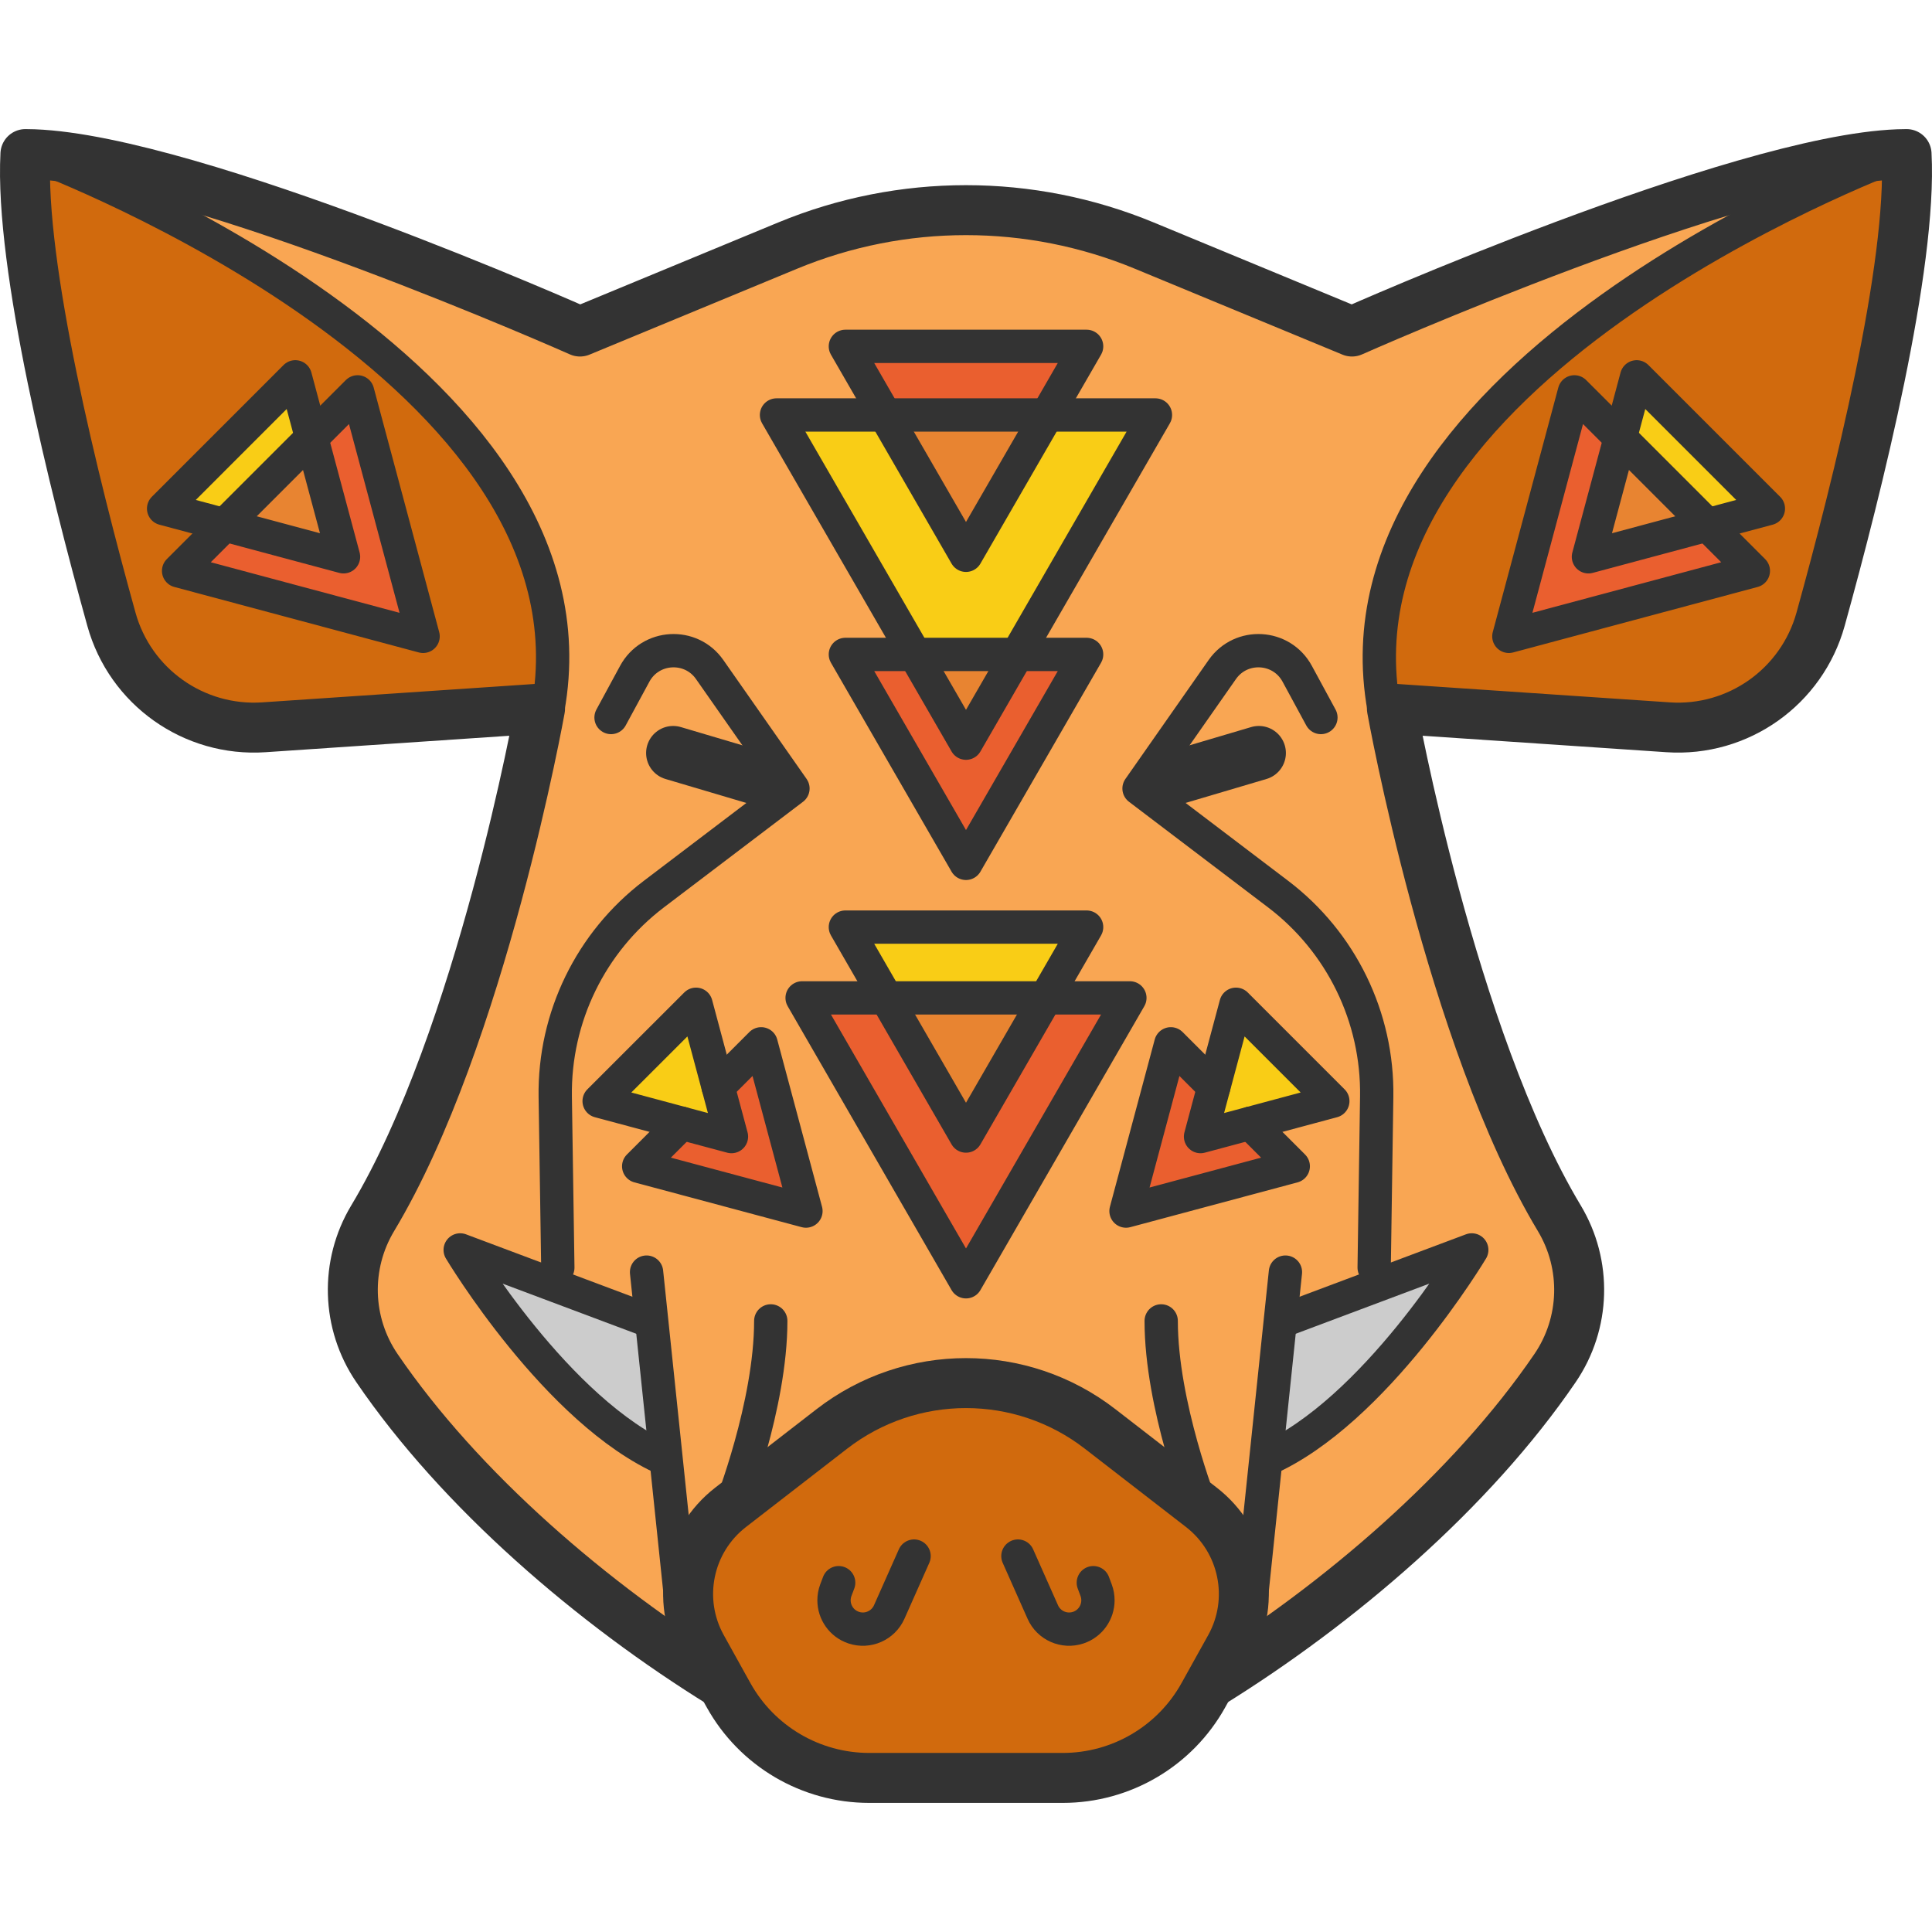 <?xml version="1.0" encoding="iso-8859-1"?>
<!-- Generator: Adobe Illustrator 19.1.0, SVG Export Plug-In . SVG Version: 6.00 Build 0)  -->
<svg version="1.1" id="Capa_1" xmlns="http://www.w3.org/2000/svg" xmlns:xlink="http://www.w3.org/1999/xlink" x="0px" y="0px"
	 viewBox="0 0 464.011 464.011" style="enable-background:new 0 0 464.011 464.011;" xml:space="preserve">
<g>
	<g id="XMLID_13_">
		<g>
			<path style="fill:#D16A0D;" d="M457.905,37.005c1.41,26.81-11.66,79.3-20.65,111.71c-4.51,16.25-19.8,27.09-36.62,25.96
				l-66.34-4.48h-1.9c-14.67-80.72,119.17-131.53,123.5-133.15C456.585,37.015,457.255,37.005,457.905,37.005z M410.075,126.065
				l14.64-3.92l-31.64-31.64l-3.92,14.64l-11.03-11.03l-15.74,58.72l58.72-15.73L410.075,126.065z"/>
			<polygon style="fill:#F9CD16;" points="424.715,122.145 410.075,126.065 389.155,105.145 393.075,90.505 			"/>
			<polygon style="fill:#EA5F2F;" points="410.075,126.065 421.105,137.105 362.385,152.835 378.125,94.115 389.155,105.145 
				381.495,133.725 			"/>
			<polygon style="fill:#E88431;" points="410.075,126.065 381.495,133.725 389.155,105.145 			"/>
			<path style="fill:#F9A653;" d="M307.475,317.455l-3.46,33.11c26.19-11.43,49.46-50.37,49.46-50.37L307.475,317.455z
				 M159.995,350.565l-3.46-33.11h-0.01l-46-17.26C110.525,300.195,133.795,339.135,159.995,350.565z M175.485,362.005
				c-10.29,7.97-13.22,22.24-6.9,33.61l4.92,8.87c-31.05-19.18-62.94-46.52-82.98-75.92c-7.33-10.75-7.73-24.81-1.02-35.97
				c26.07-43.4,40.2-122.4,40.2-122.4h1.9c14.68-80.72-119.16-131.53-123.49-133.15c38.6,1.44,131.18,42.58,131.18,42.58
				l49.88-20.64c27.43-11.35,58.23-11.35,85.65,0l49.88,20.64c0,0,92.58-41.14,131.19-42.58c-4.33,1.62-138.17,52.43-123.5,133.15
				h1.9c0,0,14.14,79,40.21,122.4c6.7,11.16,6.31,25.22-1.02,35.97c-20.04,29.4-51.94,56.74-82.98,75.92l-0.01-0.01l4.93-8.86
				c6.31-11.37,3.38-25.64-6.9-33.61l-24.29-18.8c-18.97-14.7-45.49-14.7-64.47,0L175.485,362.005z M300.275,269.775l19.83-5.32
				l-23.26-23.26l-5.31,19.83h-0.01l-10.33-10.33l-10.76,40.17l40.17-10.76L300.275,269.775z M244.305,157.175l33.2-57.51h-26.04
				l9.51-16.48h-57.94l9.51,16.48h-26.05l33.21,57.51h-16.67l28.97,50.18l28.97-50.18H244.305z M232.005,307.845l39.36-68.18h-20.2
				l9.81-17h-57.94l9.81,17h-20.2L232.005,307.845z M193.565,290.865l-10.76-40.17l-10.33,10.33l-5.31-19.83l-23.27,23.26
				l19.83,5.32l-10.33,10.33L193.565,290.865z"/>
			<path style="fill:#CCCCCC;" d="M307.475,317.455l46-17.26c0,0-23.27,38.94-49.46,50.37L307.475,317.455z"/>
			<polygon style="fill:#F9CD16;" points="320.105,264.455 300.275,269.775 288.335,272.975 291.535,261.025 296.845,241.195 			"/>
			<polygon style="fill:#EA5F2F;" points="310.605,280.105 270.435,290.865 281.195,250.695 291.525,261.025 291.535,261.025 
				288.335,272.975 300.275,269.775 			"/>
			<path style="fill:#D16A0D;" d="M288.525,362.005c10.28,7.97,13.21,22.24,6.9,33.61l-4.93,8.86l-1.47,2.65
				c-6.81,12.27-19.74,19.88-33.78,19.88h-46.48c-14.04,0-26.97-7.61-33.79-19.88l-1.47-2.64l-4.92-8.87
				c-6.32-11.37-3.39-25.64,6.9-33.61l24.28-18.8c18.98-14.7,45.5-14.7,64.47,0L288.525,362.005z"/>
			<polygon style="fill:#F9CD16;" points="277.505,99.665 244.305,157.175 219.705,157.175 186.495,99.665 212.545,99.665 
				232.005,133.365 251.465,99.665 			"/>
			<polygon style="fill:#EA5F2F;" points="271.365,239.665 232.005,307.845 192.645,239.665 212.845,239.665 232.005,272.845 
				251.165,239.665 			"/>
			<polygon style="fill:#EA5F2F;" points="260.975,83.185 251.465,99.665 212.545,99.665 203.035,83.185 			"/>
			<polygon style="fill:#EA5F2F;" points="260.975,157.175 232.005,207.355 203.035,157.175 219.705,157.175 232.005,178.485 
				244.305,157.175 			"/>
			<polygon style="fill:#F9CD16;" points="260.975,222.665 251.165,239.665 212.845,239.665 203.035,222.665 			"/>
			<polygon style="fill:#E88431;" points="251.465,99.665 232.005,133.365 212.545,99.665 			"/>
			<polygon style="fill:#E88431;" points="251.165,239.665 232.005,272.845 212.845,239.665 			"/>
			<polygon style="fill:#E88431;" points="244.305,157.175 232.005,178.485 219.705,157.175 			"/>
			<polygon style="fill:#EA5F2F;" points="182.805,250.695 193.565,290.865 153.395,280.105 163.725,269.775 175.675,272.975 
				172.475,261.025 			"/>
			<polygon style="fill:#F9CD16;" points="172.475,261.025 175.675,272.975 163.725,269.775 143.895,264.455 167.165,241.195 			"/>
			<path style="fill:#CCCCCC;" d="M156.535,317.455l3.46,33.11c-26.2-11.43-49.47-50.37-49.47-50.37l46,17.26H156.535z"/>
			<path style="fill:#D16A0D;" d="M8.115,37.045c4.33,1.62,138.17,52.43,123.49,133.15h-1.9l-66.33,4.48
				c-16.82,1.13-32.12-9.71-36.62-25.96c-9-32.41-22.06-84.9-20.65-111.71C6.755,37.005,7.425,37.015,8.115,37.045z
				 M101.615,152.835l-15.73-58.72l-11.04,11.04l-3.92-14.65l-31.63,31.64l14.64,3.92l-11.04,11.04L101.615,152.835z"/>
			<polygon style="fill:#EA5F2F;" points="85.885,94.115 101.615,152.835 42.895,137.105 53.935,126.065 82.505,133.725 
				74.845,105.155 			"/>
			<polygon style="fill:#E88431;" points="74.845,105.155 82.505,133.725 53.935,126.065 			"/>
			<polygon style="fill:#F9CD16;" points="70.925,90.505 74.845,105.155 53.935,126.065 39.295,122.145 			"/>
		</g>
		<g>
			<path style="fill:none;stroke:#333333;stroke-width:12;stroke-linejoin:round;stroke-miterlimit:10;" d="M290.495,404.475
				l-1.47,2.65c-6.81,12.27-19.74,19.88-33.78,19.88h-46.48c-14.04,0-26.97-7.61-33.79-19.88l-1.47-2.64l-4.92-8.87
				c-6.32-11.37-3.39-25.64,6.9-33.61l24.28-18.8c18.98-14.7,45.5-14.7,64.47,0l24.29,18.8c10.28,7.97,13.21,22.24,6.9,33.61
				L290.495,404.475z"/>
			
				<polygon style="fill:none;stroke:#333333;stroke-width:8;stroke-linecap:round;stroke-linejoin:round;stroke-miterlimit:10;" points="
				251.165,239.665 271.365,239.665 232.005,307.845 192.645,239.665 212.845,239.665 			"/>
			
				<polygon style="fill:none;stroke:#333333;stroke-width:8;stroke-linecap:round;stroke-linejoin:round;stroke-miterlimit:10;" points="
				212.845,239.665 203.035,222.665 260.975,222.665 251.165,239.665 232.005,272.845 			"/>
			
				<polygon style="fill:none;stroke:#333333;stroke-width:8;stroke-linecap:round;stroke-linejoin:round;stroke-miterlimit:10;" points="
				410.075,126.065 421.105,137.105 362.385,152.835 378.125,94.115 389.155,105.145 			"/>
			
				<polygon style="fill:none;stroke:#333333;stroke-width:8;stroke-linecap:round;stroke-linejoin:round;stroke-miterlimit:10;" points="
				389.155,105.145 393.075,90.505 424.715,122.145 410.075,126.065 381.495,133.725 			"/>
			
				<polygon style="fill:none;stroke:#333333;stroke-width:8;stroke-linecap:round;stroke-linejoin:round;stroke-miterlimit:10;" points="
				53.935,126.065 42.895,137.105 101.615,152.835 85.885,94.115 74.845,105.155 			"/>
			
				<polygon style="fill:none;stroke:#333333;stroke-width:8;stroke-linecap:round;stroke-linejoin:round;stroke-miterlimit:10;" points="
				74.845,105.155 70.925,90.505 39.295,122.145 53.935,126.065 82.505,133.725 			"/>
			
				<polyline style="fill:none;stroke:#333333;stroke-width:8;stroke-linecap:round;stroke-linejoin:round;stroke-miterlimit:10;" points="
				300.275,269.775 310.605,280.105 270.435,290.865 281.195,250.695 291.525,261.025 			"/>
			
				<polygon style="fill:none;stroke:#333333;stroke-width:8;stroke-linecap:round;stroke-linejoin:round;stroke-miterlimit:10;" points="
				291.535,261.025 296.845,241.195 320.105,264.455 300.275,269.775 288.335,272.975 			"/>
			
				<polyline style="fill:none;stroke:#333333;stroke-width:8;stroke-linecap:round;stroke-linejoin:round;stroke-miterlimit:10;" points="
				172.475,261.025 182.805,250.695 193.565,290.865 153.395,280.105 163.725,269.775 			"/>
			
				<polygon style="fill:none;stroke:#333333;stroke-width:8;stroke-linecap:round;stroke-linejoin:round;stroke-miterlimit:10;" points="
				172.475,261.025 167.165,241.195 143.895,264.455 163.725,269.775 175.675,272.975 			"/>
			
				<polygon style="fill:none;stroke:#333333;stroke-width:8;stroke-linecap:round;stroke-linejoin:round;stroke-miterlimit:10;" points="
				244.305,157.175 260.975,157.175 232.005,207.355 203.035,157.175 219.705,157.175 			"/>
			
				<polygon style="fill:none;stroke:#333333;stroke-width:8;stroke-linecap:round;stroke-linejoin:round;stroke-miterlimit:10;" points="
				212.545,99.665 203.035,83.185 260.975,83.185 251.465,99.665 232.005,133.365 			"/>
			
				<polygon style="fill:none;stroke:#333333;stroke-width:8;stroke-linecap:round;stroke-linejoin:round;stroke-miterlimit:10;" points="
				251.465,99.665 277.505,99.665 244.305,157.175 232.005,178.485 219.705,157.175 186.495,99.665 212.545,99.665 			"/>
			<path style="fill:none;stroke:#333333;stroke-width:8;stroke-linejoin:round;stroke-miterlimit:10;" d="M8.005,37.005
				c0,0,0.04,0.01,0.11,0.04c4.33,1.62,138.17,52.43,123.49,133.15"/>
			<path style="fill:none;stroke:#333333;stroke-width:8;stroke-linecap:round;stroke-linejoin:round;stroke-miterlimit:10;" d="
				M146.755,172.325l5.69-10.5c3.75-6.93,13.48-7.48,17.99-1.03l20.01,28.58l-33.4,25.36c-15.18,11.53-23.97,29.58-23.69,48.64
				l0.62,41.08"/>
			
				<polyline style="fill:none;stroke:#333333;stroke-width:8;stroke-linecap:round;stroke-linejoin:round;stroke-miterlimit:10;" points="
				155.285,305.525 156.535,317.455 159.995,350.565 163.765,386.645 			"/>
			<path style="fill:none;stroke:#333333;stroke-width:8;stroke-linejoin:round;stroke-miterlimit:10;" d="M156.525,317.455
				l-46-17.26c0,0,23.27,38.94,49.47,50.37"/>
			<path style="fill:none;stroke:#333333;stroke-width:12;stroke-linejoin:round;stroke-miterlimit:10;" d="M290.505,404.485
				c31.04-19.18,62.94-46.52,82.98-75.92c7.33-10.75,7.72-24.81,1.02-35.97c-26.07-43.4-40.21-122.4-40.21-122.4l66.34,4.48
				c16.82,1.13,32.11-9.71,36.62-25.96c8.99-32.41,22.06-84.9,20.65-111.71c-0.65,0-1.32,0.01-2.01,0.04
				c-38.61,1.44-131.19,42.58-131.19,42.58l-49.88-20.64c-27.42-11.35-58.22-11.35-85.65,0l-49.88,20.64
				c0,0-92.58-41.14-131.18-42.58c-0.69-0.03-1.36-0.04-2.01-0.04c-1.41,26.81,11.65,79.3,20.65,111.71
				c4.5,16.25,19.8,27.09,36.62,25.96l66.33-4.48c0,0-14.13,79-40.2,122.4c-6.71,11.16-6.31,25.22,1.02,35.97
				c20.04,29.4,51.93,56.74,82.98,75.92"/>
			<path style="fill:none;stroke:#333333;stroke-width:8;stroke-linejoin:round;stroke-miterlimit:10;" d="M456.005,37.005
				c0,0-0.04,0.01-0.11,0.04c-4.33,1.62-138.17,52.43-123.5,133.15"/>
			<path style="fill:none;stroke:#333333;stroke-width:8;stroke-linecap:round;stroke-linejoin:round;stroke-miterlimit:10;" d="
				M317.245,172.325l-5.69-10.5c-3.75-6.93-13.47-7.48-17.99-1.03l-20,28.58l33.4,25.36c15.18,11.53,23.97,29.58,23.68,48.64
				l-0.61,41.08"/>
			
				<polyline style="fill:none;stroke:#333333;stroke-width:8;stroke-linecap:round;stroke-linejoin:round;stroke-miterlimit:10;" points="
				308.725,305.525 307.475,317.455 304.015,350.565 300.245,386.645 			"/>
			<path style="fill:none;stroke:#333333;stroke-width:8;stroke-linejoin:round;stroke-miterlimit:10;" d="M307.475,317.455
				l46-17.26c0,0-23.27,38.94-49.46,50.37"/>
			
				<line style="fill:none;stroke:#333333;stroke-width:13;stroke-linecap:round;stroke-linejoin:round;stroke-miterlimit:10;" x1="161.675" y1="180.855" x2="181.345" y2="186.685"/>
			
				<line style="fill:none;stroke:#333333;stroke-width:13;stroke-linecap:round;stroke-linejoin:round;stroke-miterlimit:10;" x1="302.335" y1="180.855" x2="281.965" y2="186.885"/>
			<path style="fill:none;stroke:#333333;stroke-width:8;stroke-linecap:round;stroke-linejoin:round;stroke-miterlimit:10;" d="
				M219.535,373.725l-5.97,13.43c-1.45,3.26-5.14,4.89-8.52,3.76c-2.92-0.97-4.74-3.68-4.74-6.58c0-0.8,0.14-1.63,0.44-2.43
				l0.68-1.79"/>
			<path style="fill:none;stroke:#333333;stroke-width:8;stroke-linecap:round;stroke-linejoin:round;stroke-miterlimit:10;" d="
				M244.475,373.725l5.97,13.43c1.44,3.26,5.13,4.89,8.52,3.76c2.91-0.97,4.73-3.68,4.73-6.57c0-0.81-0.14-1.64-0.44-2.44
				l-0.67-1.79"/>
			<path style="fill:none;stroke:#333333;stroke-width:8;stroke-linecap:round;stroke-linejoin:round;stroke-miterlimit:10;" d="
				M175.485,362.005c0,0,9.63-24.51,9.63-44.76"/>
			<path style="fill:none;stroke:#333333;stroke-width:8;stroke-linecap:round;stroke-linejoin:round;stroke-miterlimit:10;" d="
				M288.525,362.005c0,0-9.64-24.51-9.64-44.76"/>
		</g>
	</g>
</g>
<g>
</g>
<g>
</g>
<g>
</g>
<g>
</g>
<g>
</g>
<g>
</g>
<g>
</g>
<g>
</g>
<g>
</g>
<g>
</g>
<g>
</g>
<g>
</g>
<g>
</g>
<g>
</g>
<g>
</g>
</svg>
